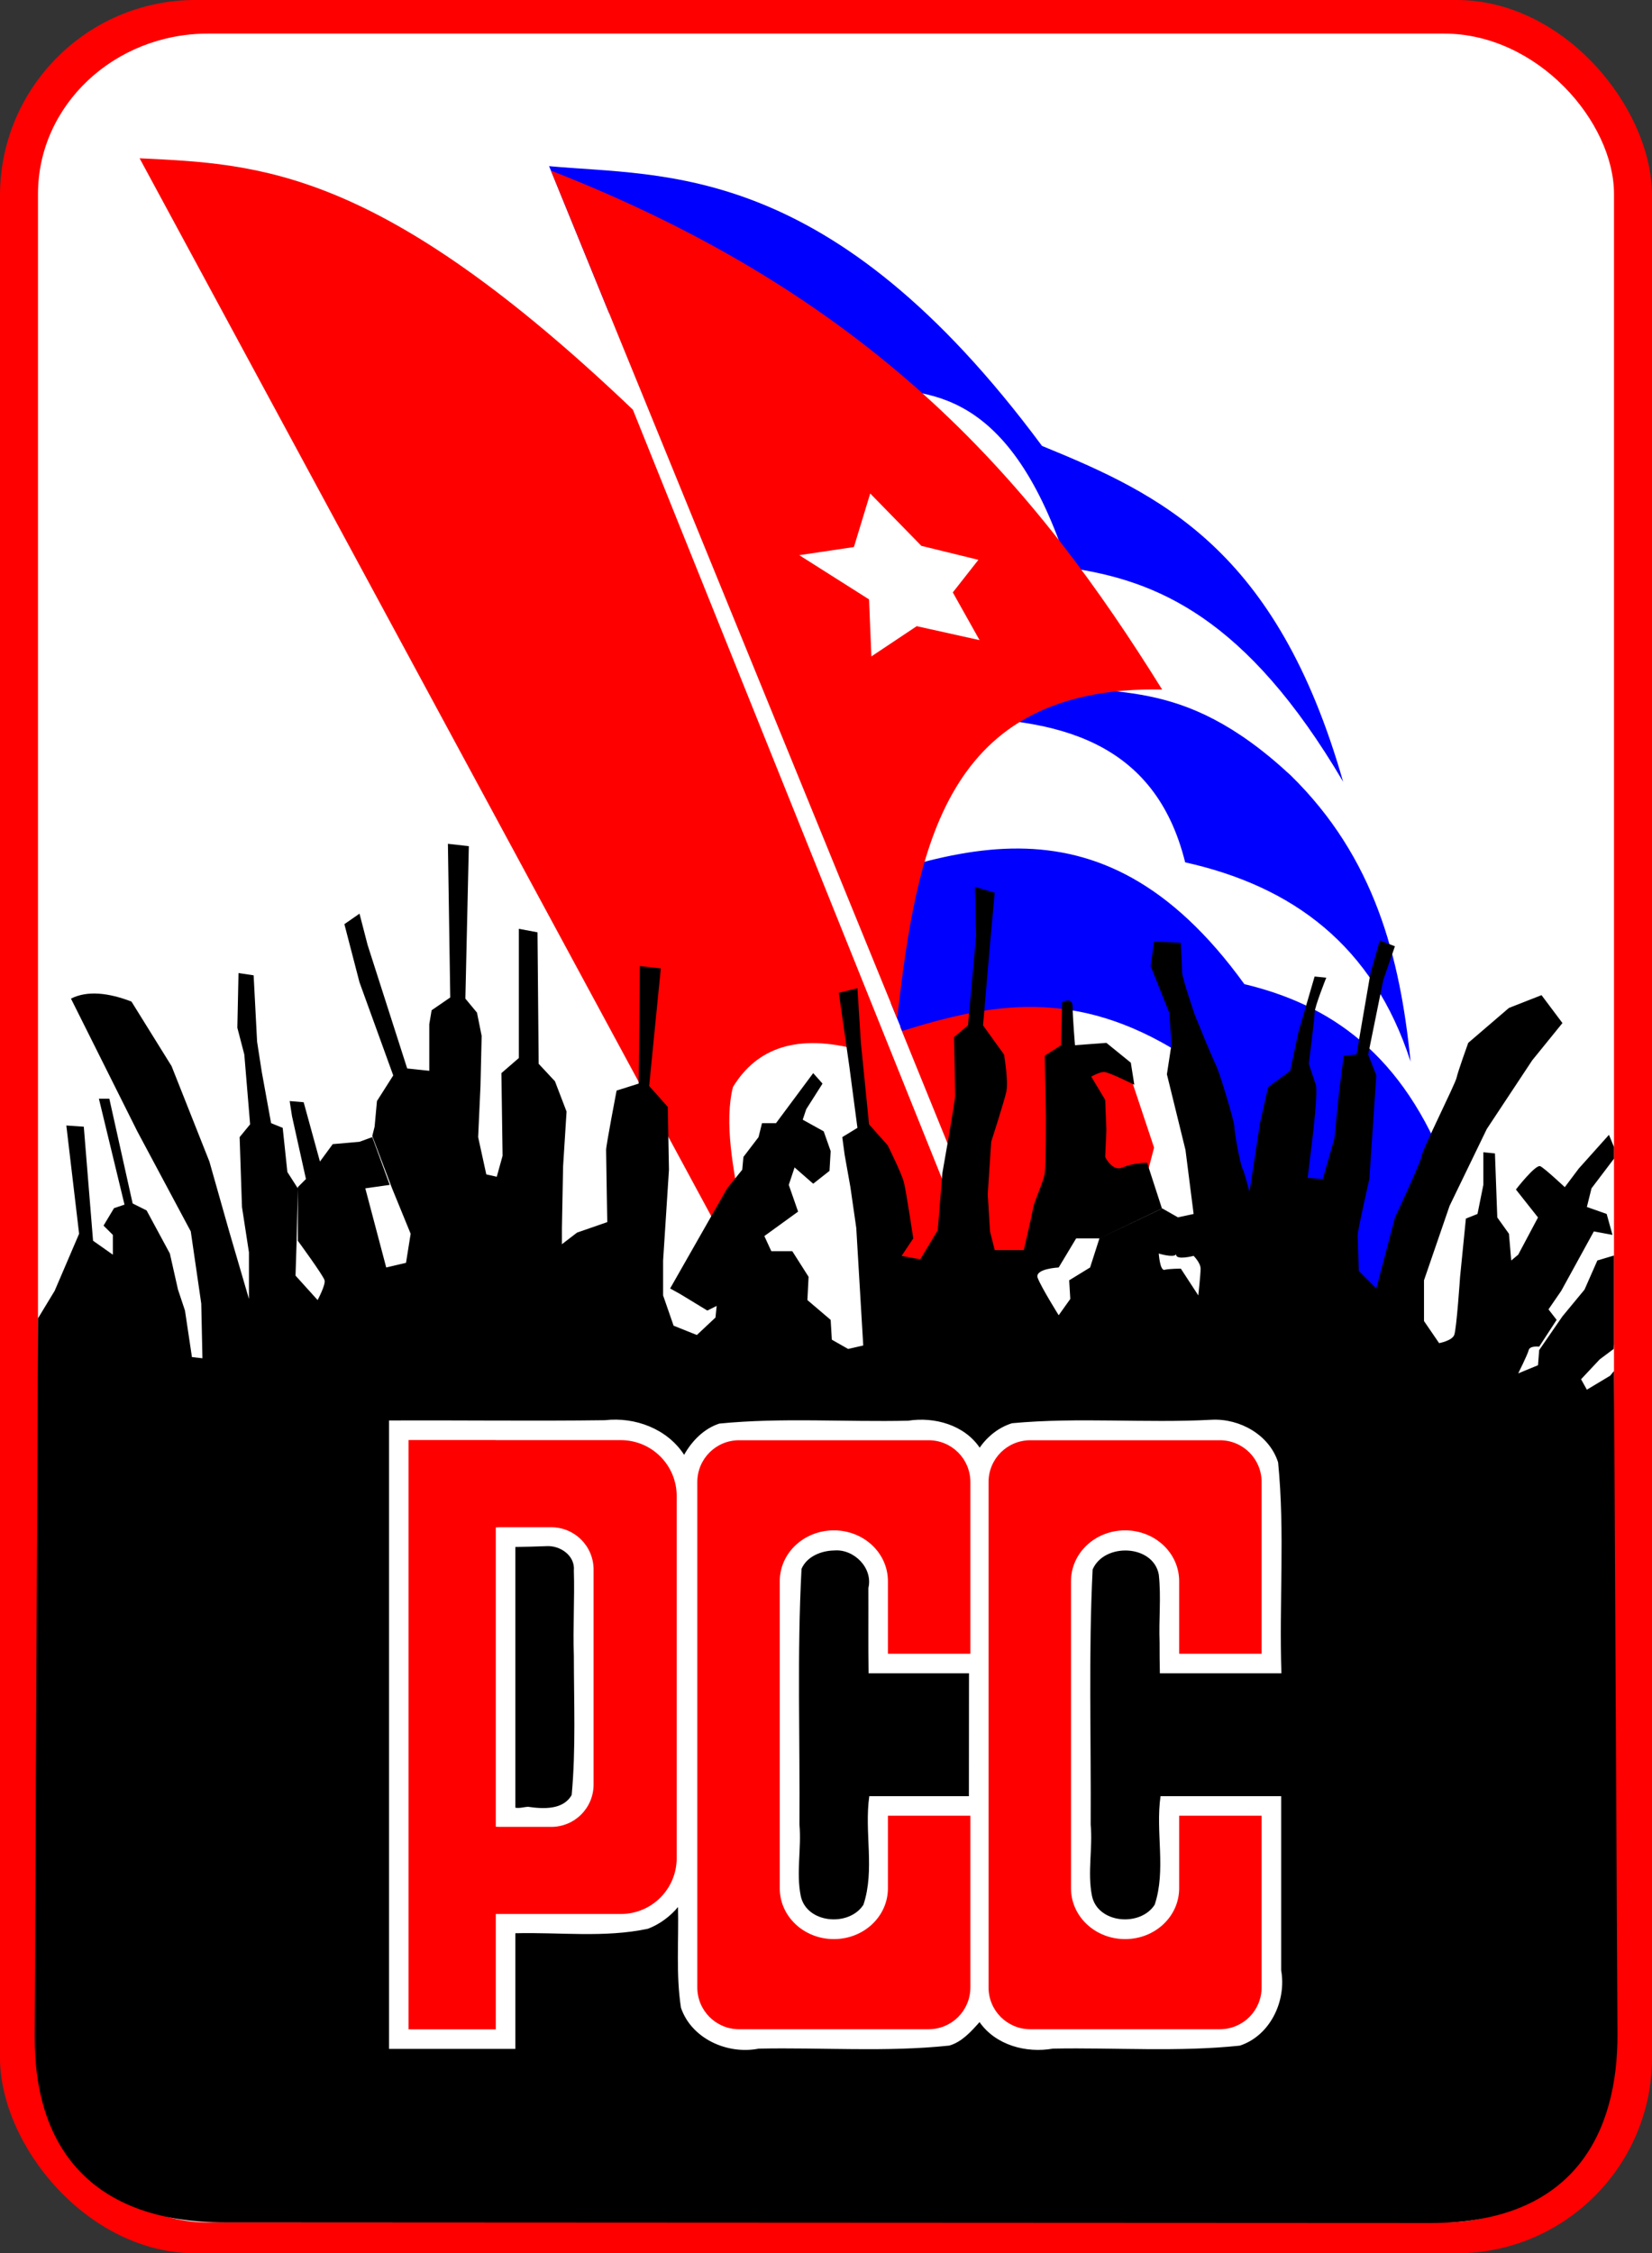<svg height="1382.851" width="1014.279" xmlns="http://www.w3.org/2000/svg"><rect width="100%" height="100%" fill="#333333" stroke="none"/><g transform="translate(94.282 164.777)"><rect fill="#f00" height="1382.851" rx="120" width="1014.279" x="-94.282" y="-164.777"/><rect fill="#fff" height="1343.28" rx="104.378" ry="98.383" width="967.622" x="-70.954" y="-144.155"/><path d="m458.393 465.398 67.321 165.536 25.714-37.143 54.286-21.429 8.571-32.857-17.143-51.429-32.857-2.857-2.857-47.143c-38.168-3.44-75.934-9.813-103.036 27.321z" fill="#f00"/><path d="m294.286 86.648 214.286 532.857-55.714 2.857-12.857-52.857-7.143-90c-37.536-10.113-62.459-1.307-77.143 22.857-5.315 21.377-.197 49.71 5.714 78.571l-8.571 20-361.429-668.571c73.954 3.568 147.173 5.833 302.857 154.286z" fill="#f00"/><path d="m242.844-62.812 36.75 90.031 156.781 46.312c38.535 1.684 89.303-1.297 125.281 110.094 54.172 7.718 109.188 30.353 168.688 131.312-40.868-143.049-112.358-176.424-184.875-206.062-130.111-175.498-231.93-165.031-302.625-171.688zm293.562 315.125-50.531 23.25c69.263.008 128.948 14.137 147.5 88.875 65.981 14.689 115.439 51.064 138.375 122.25-6.381-63.942-21.962-125.195-73.75-175.781-68.573-63.623-110.045-46.043-161.594-58.594zm-5.062 103.656c-24.487-.176-49.09 5.109-73.75 12.531l-4.906 82.406 6.969 17.031c54.346-16.933 105.915-26.925 170.688 13.688l37.375 104.031 91.906 76.781 21.219-84.844 14.156-22.219c-27.894-74.14-73.258-103.712-125.281-116.188-45.33-62.734-91.627-82.883-138.375-83.219z" fill="#00f"/><path d="m243.969-60.062 212.562 520.344c11.998-104.362 28.929-204.395 162.688-201.906-76.736-123.269-173.219-239.544-375.25-318.438z" fill="#f00"/><path d="m180.719 353.062 1.438 94.312-11.438 7.844-1.438 8.562v28.594l-13.562-1.438-24.281-75.719-5-19.281-9.281 6.438 9.281 35.688 20.719 57.156-10 15.719-1.438 15.719-1.438 5.719 12.156 32.125 11.406 27.875-2.844 17.844-12.156 2.844-12.844-48.562 15-2.125-10.719-29.312-7.844 2.875-16.438 1.438-7.844 10.688-10-36.406-8.594-.719 1.438 9.281 8.562 38.562-5 5v.719 32.156s15.723 21.424 16.438 24.281-4.281 12.125-4.281 12.125l-13.562-15 .688-21.406.719-32.156-6.406-10-2.875-27.125-7.125-2.875-5.719-31.438-2.875-18.562-2.125-40.719-9.281-1.406-.719 33.562 4.281 16.438 3.562 42.844-6.438 7.844 1.438 42.875 4.281 27.844v28.594l-12.125-41.438-12.156-42.875-23.223-58.562-24.629-39.625c-13.934-5.346-27.02-6.933-37.147-1.812l40.719 81.438 32.844 61.438 6.438 44.281.719 33.562-6.438-.719-4.281-28.562-4.281-12.844-5-22.156-14.281-26.438-8.562-4.281-14.312-64.281h-6.406l15.719 65-6.438 2.156-6.438 10.719 5.719 5.688v12.156l-12.156-8.562-5.688-70-10.719-.719 7.844 66.438-15 35-10.25 16.906-2.02 440.645c-.33 71.959 38.45 114.161 116.52 114.198l740.799.357c88.023.043 114.788-55.554 114.469-116.219l-2.143-406.67-2.375 2.906-14.281 8.562-3.562-6.406 11.406-12.156 8.594-6.438.219-3v-54.344l-10.219 3.062-7.875 17.875-13.562 16.406-14.281 20.719-.719 9.281-12.156 5s5.723-11.424 6.438-14.281c.714-2.857 6.438-2.125 6.438-2.125l10.719-16.438-5-6.438 7.844-11.406 20-36.438 11.438 2.125-3.562-12.844-12.156-4.281 2.844-11.438 13.812-18.219v-7.125l-3.094-7.5-18.562 20.719-8.562 11.406s-12.143-11.415-15-12.844c-2.857-1.429-15 14.281-15 14.281l13.562 17.156-12.156 22.844-4.281 3.562-1.406-16.406-7.156-10-1.438-39.312-7.125-.688v20l-3.594 17.844-7.125 2.844-3.562 35.719s-2.165 32.147-3.594 35.719-9.281 5-9.281 5l-9.281-13.562v-12.875-12.125l15.719-45.719 22.844-47.156 27.875-42.125 18.562-22.875-12.844-17.125-20 7.844-25 21.438s-6.442 17.866-7.156 21.438c-.714 3.571-21.438 44.987-21.438 47.844s-16.406 37.875-16.406 37.875l-11.438 43.562-10.719-10.719s-.719-19.299-.719-22.156c0-2.857 7.156-34.281 7.156-34.281l4.281-63.562-5-12.844 9.281-45.719 7.156-20.719-9.312-3.562-5.688 20-8.594 50-7.844.688-2.875 22.156-2.844 28.562-7.156 25-9.281-.719 2.875-23.562s3.554-29.277 2.125-33.562l-4.281-12.875s3.562-27.835 3.562-31.406c0-3.571 7.156-21.438 7.156-21.438l-7.156-.719-10 34.281-5 23.594-13.562 10-5 22.125-6.438 42.156s-2.853-11.424-4.281-14.281-5-22.147-5-25.719c0-3.571-9.29-33.58-10.719-36.438-1.429-2.857-7.125-16.438-7.125-16.438l-6.438-15.719s-7.844-22.835-7.844-26.406c0-3.571-.719-17.875-.719-17.875l-16.438-.719-2.125 15 11.406 28.594 1.438 19.281-2.844 18.562 11.406 46.438 5 39.281-10 2.156s-.719 19.272-.719 22.844c0 3.571 10.719.719 10.719.719s4.281 4.272 4.281 7.844c0 3.571-1.406 16.438-1.406 16.438l-10.719-16.438s-7.143.004-10 .719c-2.857.714-3.562-10-3.562-10s8.422 2.643 10.527.714c.812-1.025 1.054-23.031 1.054-23.031l-9.442-5.362-38.567 18.402-5.728 17.839-12.844 7.875.688 11.438-7.125 10s-10.732-17.161-12.875-22.875c-2.143-5.714 12.875-6.438 12.875-6.438l10.719-17.844h14.281l38.388-18.379-9.107-28.058s-8.571.018-15 2.875c-6.429 2.857-10.719-6.438-10.719-6.438l.719-16.438-.719-18.562-8.562-14.281s4.987-2.875 7.844-2.875 18.594 7.875 18.594 7.875l-2.156-13.562-15-12.156-19.281 1.438s-1.438-17.165-1.438-23.594-6.438-2.844-6.438-2.844l-.688 26.438-10 6.406.688 37.156s.027 30-.688 35c-.714 5-6.442 17.152-7.156 21.438-.714 4.286-5.719 25.719-5.719 25.719h-17.844l-2.875-11.438-1.406-22.875 2.125-32.125s7.853-24.29 9.281-30.719c1.429-6.429-1.406-22.844-1.406-22.844l-12.875-17.875 4.281-50 2.875-31.438-12.156-3.562.719 30-5 55-8.562 7.156s.719 32.147.719 35.719-7.875 47.844-7.875 47.844l-2.844 35-10.719 17.844-11.438-2.125 7.156-10.719s-4.29-28.567-5.719-34.281c-1.429-5.714-10-22.875-10-22.875l-11.438-12.844-5-50-2.125-33.562-11.438 2.844 6.438 45 5 37.875-9.312 5.688 1.438 10.719 3.562 20 3.594 25 4.281 72.156-9.281 2.125-10-5.688-.719-12.156-14.281-12.156.719-14.281-10-15.719h-12.875l-4.281-9.281 20.719-15-5.719-16.406 3.562-10.719 11.438 10 10-7.875.719-12.125-4.281-12.156-12.875-7.125 2.156-6.438 10-15.719-5.719-6.438-22.844 30.719h-8.594l-2.125 8.562-9.281 12.156-.719 7.844-9.281 11.438-35 61.438 6.406 3.562 16.438 10 5.719-2.844-.719 7.125-11.438 10.719-14.281-5.719-6.438-18.562v-21.438l3.594-55.719-.719-38.562-11.438-12.844 7.156-72.156-12.875-1.438-.719 72.156-13.562 4.281s-6.438 33.58-6.438 36.438.719 44.281.719 44.281l-18.562 6.438-9.281 7.125v-10l.719-37.844 2.125-33.562-7.125-18.594-10-10.719-.719-80.688-11.438-2.156v79.281l-10.719 9.281.719 50.719-3.562 12.875-6.438-1.438-5-22.875 1.438-31.406.719-30.719-2.875-14.281-7.125-8.594 2.125-93.562z"/><path d="m440 138.076-10 32.857-33.571 5 42.857 27.143 1.429 35 27.857-18.571 38.571 8.571-16.429-29.286 15.714-20-35-8.571z" fill="#fff"/><path d="m649.656 706.531c-40.771 2.205-81.864-1.671-122.562 2.125-8.091 2.506-15.105 8.052-19.875 15-9.456-13.944-27.741-19.053-43.874-16.547-38.632.89-77.491-2.044-115.97 1.766-9.484 3.091-16.827 10.64-21.625 19.156-10.353-15.955-30.104-23.347-48.656-21.224-44.175.577-88.355-.046-132.532.162v385.656h77.562c0-23.656 0-47.312 0-70.969 27.071-.698 54.742 2.923 81.375-2.75 7.179-2.731 13.596-7.47 18.5-13.344.517 20.563-1.345 41.467 1.812 61.812 6.452 19.003 28.503 28.888 47.687 25.107 39.001-.814 78.22 2.243 117.063-1.888 7.815-2.198 13.84-9.104 18.562-14.406 9.885 14.154 28.579 19.185 45.062 16.277 38.236-.723 76.719 2.185 114.782-1.839 18.64-6.143 28.711-27.464 25.344-46.25 0-35.615 0-71.229 0-106.844-24.688 0-49.375 0-74.062 0-3.181 22.093 3.54 45.241-3.594 66.625-8.839 13.791-35.159 11.53-38.531-5.594-2.832-14.319.579-29.087-.765-43.594.316-52.174-1.383-104.47 1.203-156.563 7.07-16.489 37.193-15.492 40.625 3.156 1.504 13.703-.06 27.704.479 41.531-.061 6.345.07 12.688.178 19.031h74.625c-1.478-43.115 2.231-86.487-2.031-129.438-5.356-16.886-23.537-27.043-40.781-26.156zm-408.594 77.562c8.457-.591 17.864 5.727 16.983 14.997.54 17.441-.608 34.894.006 52.347.007 28.414 1.282 57.12-1.333 85.344-5.164 9.322-17.684 8.601-26.719 7.281-2.687.09-5.249 1.066-7.875.531 0-53.333 0-106.667 0-160 6.314-.124 12.628-.22 18.938-.5zm176.812 2.656c12.207-1.046 23.93 10.808 21.005 23.031.093 17.448-.149 34.897.151 52.344h61.625c-.021 25.135-.042 50.271-.062 75.406-20.385 0-40.771 0-61.156 0-3.181 22.093 3.54 45.241-3.594 66.625-8.839 13.791-35.159 11.53-38.531-5.594-2.824-14.319.561-29.087-.75-43.594.365-52.309-1.524-104.746 1.281-156.969 3.325-7.674 12.225-11.123 20.031-11.25z" fill="#fff"/><path d="m156.562 718.969v361.656h53.562v-70.781h76.719c19.027 0 34.344-15.317 34.344-34.344v-222.125c0-19.027-15.317-34.344-34.344-34.344h-76.719v-.062zm202.969.125c-14.246 0-25.688 11.442-25.688 25.688v310.094c0 14.246 11.442 25.688 25.688 25.688h116.281c14.246 0 25.688-11.442 25.688-25.688v-105.344h-50.625v44.531c0 17.275-14.793 31.188-33.188 31.188s-33.219-13.912-33.219-31.188v-44.531-99.406-44.531c0-17.275 14.824-31.188 33.219-31.188s33.188 13.912 33.188 31.188v44.531h50.625v-105.344c0-14.246-11.442-25.688-25.688-25.688zm178.812 0c-14.246 0-25.688 11.442-25.688 25.688v310.094c0 14.246 11.442 25.688 25.688 25.688h116.281c14.246 0 25.688-11.442 25.688-25.688v-105.344h-50.625v44.531c0 17.275-14.793 31.188-33.188 31.188s-33.219-13.912-33.219-31.188v-44.531-99.406-44.531c0-17.275 14.824-31.188 33.219-31.188s33.188 13.912 33.188 31.188v44.531h50.625v-105.344c0-14.246-11.442-25.688-25.688-25.688zm-325.906 53.406h31.719c14.404 0 26 11.596 26 26v131.875c0 14.404-11.596 26-26 26h-31.719c-.782 0-1.548-.027-2.312-.094v-183.688c.764-.067 1.53-.094 2.312-.094z" fill="#f00"/></g></svg>